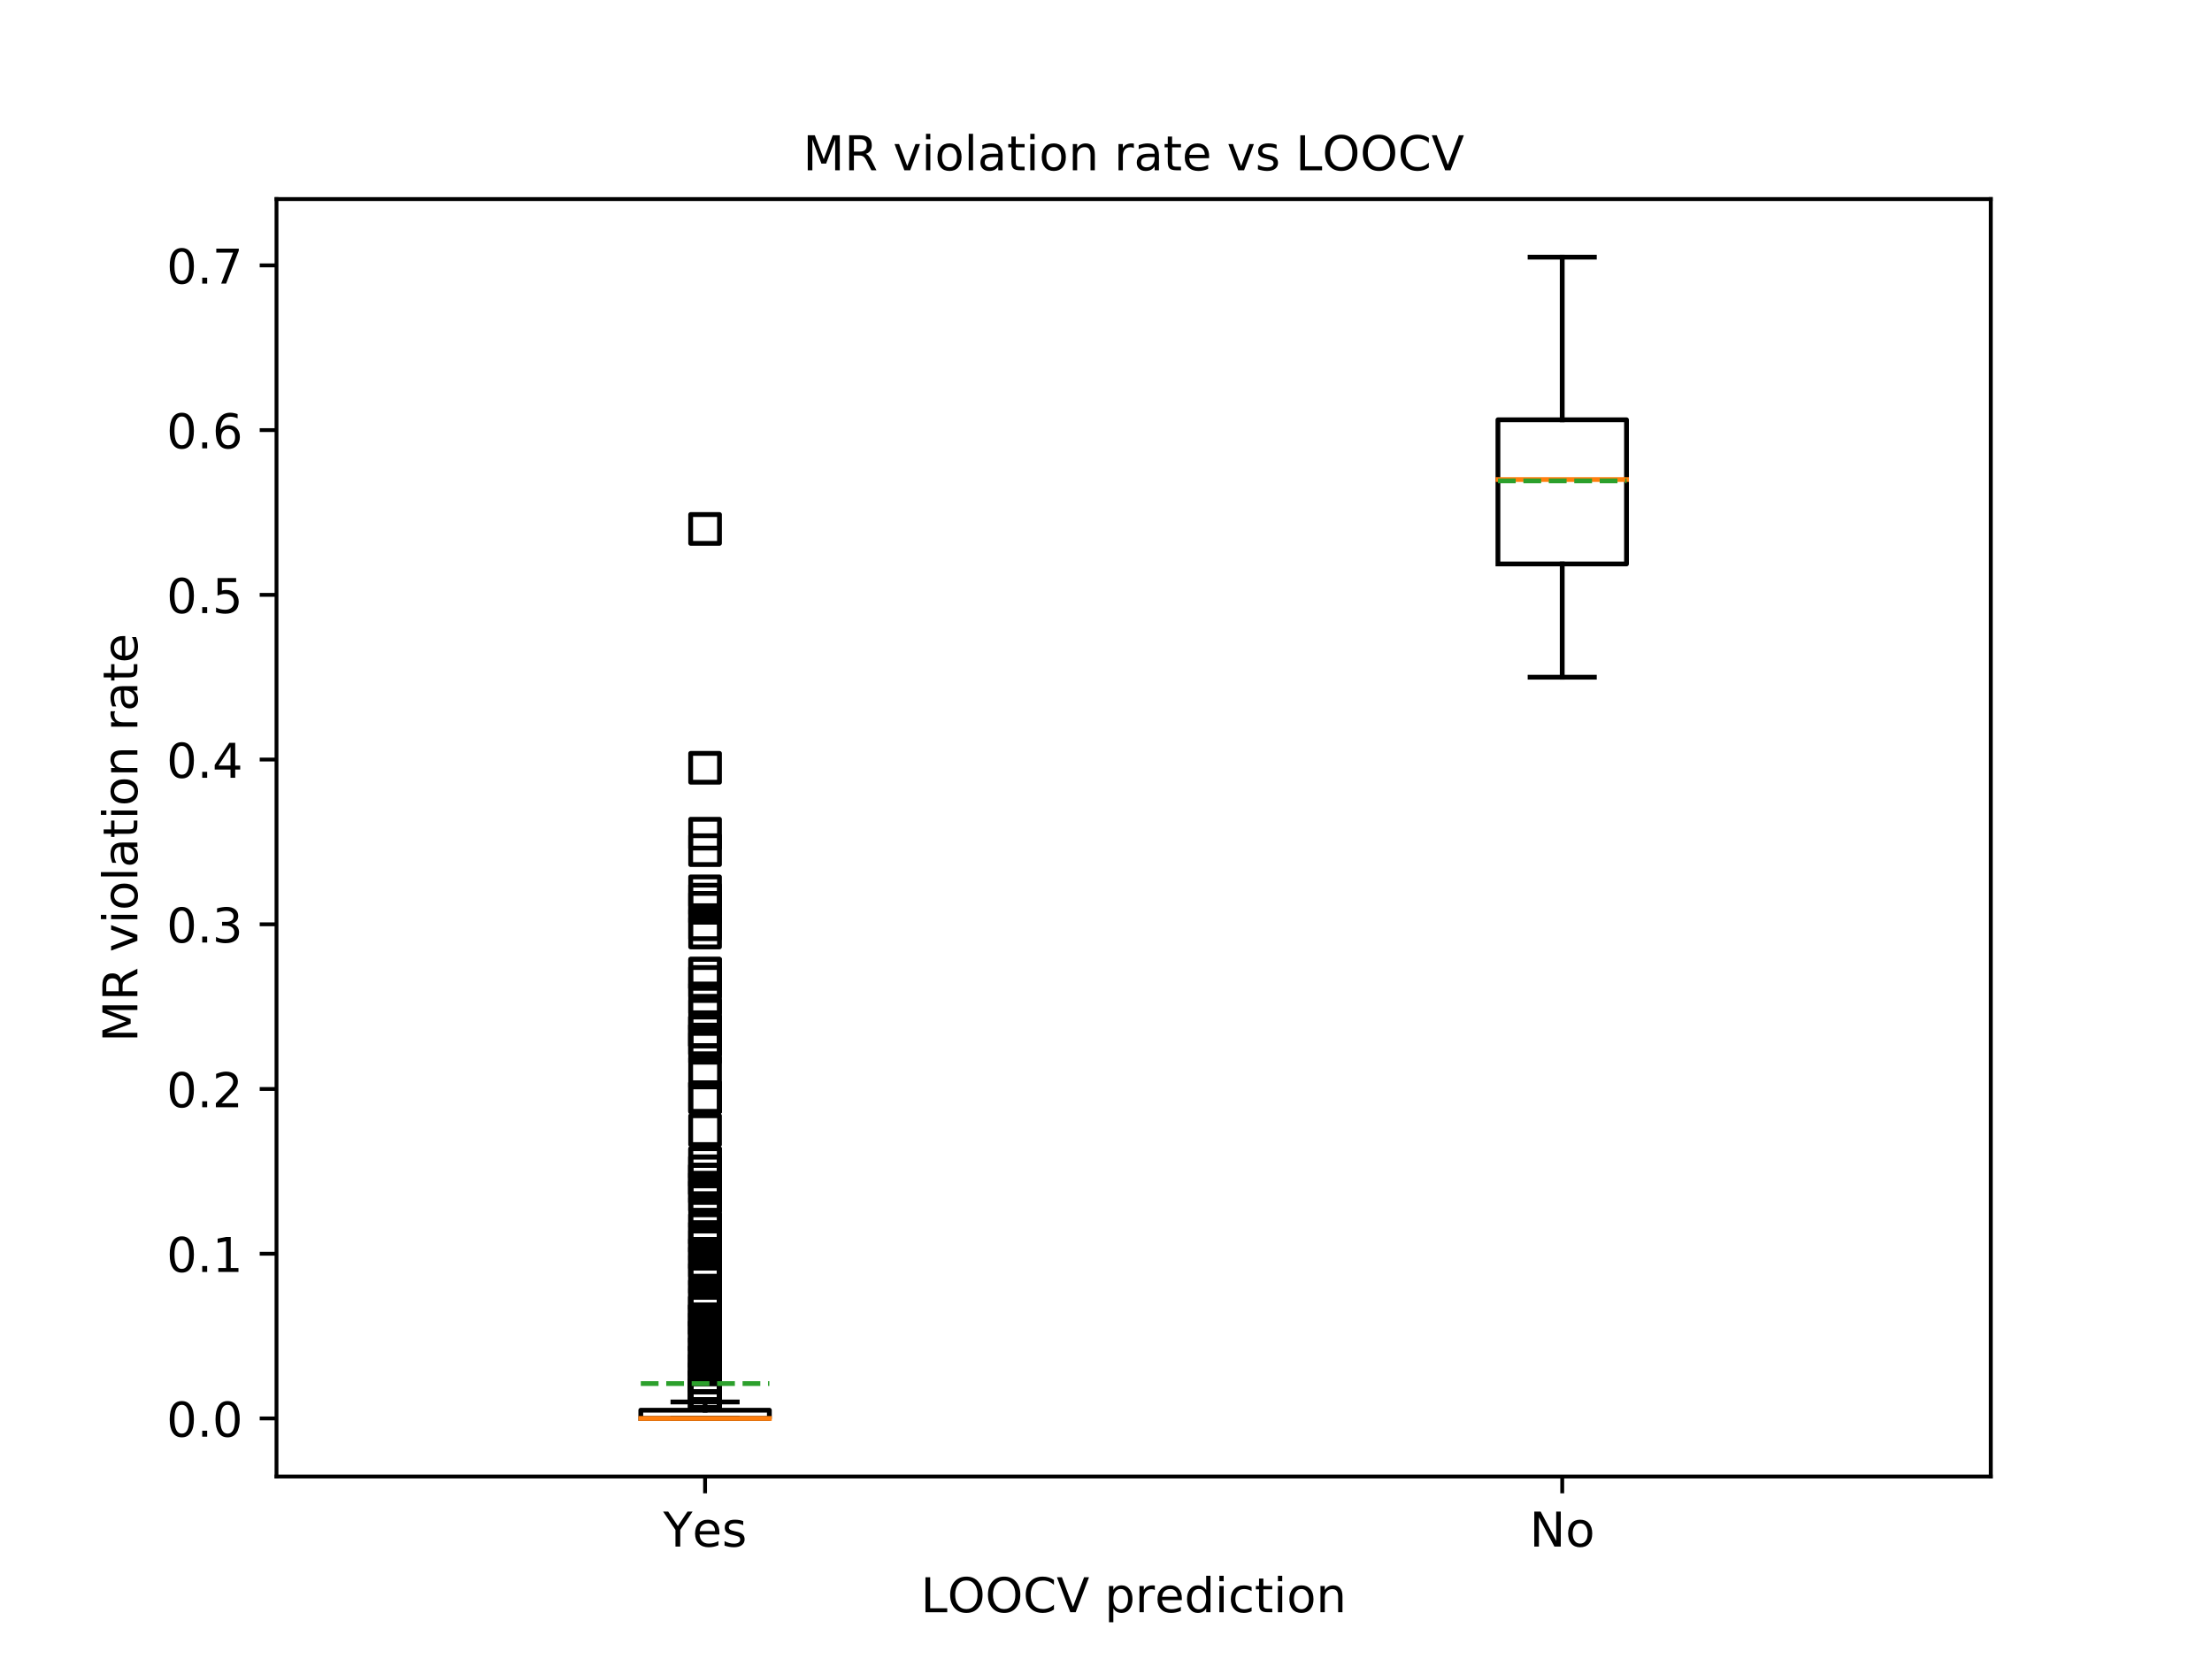<?xml version="1.0" encoding="utf-8" standalone="no"?>
<!DOCTYPE svg PUBLIC "-//W3C//DTD SVG 1.1//EN"
  "http://www.w3.org/Graphics/SVG/1.1/DTD/svg11.dtd">
<!-- Created with matplotlib (https://matplotlib.org/) -->
<svg height="345.6pt" version="1.1" viewBox="0 0 460.8 345.6" width="460.8pt" xmlns="http://www.w3.org/2000/svg" xmlns:xlink="http://www.w3.org/1999/xlink">
 <defs>
  <style type="text/css">
*{stroke-linecap:butt;stroke-linejoin:round;}
  </style>
 </defs>
 <g id="figure_1">
  <g id="patch_1">
   <path d="M 0 345.6 
L 460.8 345.6 
L 460.8 0 
L 0 0 
z
" style="fill:#ffffff;"/>
  </g>
  <g id="axes_1">
   <g id="patch_2">
    <path d="M 57.6 307.584 
L 414.72 307.584 
L 414.72 41.472 
L 57.6 41.472 
z
" style="fill:#ffffff;"/>
   </g>
   <g id="matplotlib.axis_1">
    <g id="xtick_1">
     <g id="line2d_1">
      <defs>
       <path d="M 0 0 
L 0 3.5 
" id="md21c8266ad" style="stroke:#000000;stroke-width:0.8;"/>
      </defs>
      <g>
       <use style="stroke:#000000;stroke-width:0.8;" x="146.88" xlink:href="#md21c8266ad" y="307.584"/>
      </g>
     </g>
     <g id="text_1">
      <!-- Yes -->
      <defs>
       <path d="M -0.203 72.906 
L 10.406 72.906 
L 30.609 42.922 
L 50.688 72.906 
L 61.281 72.906 
L 35.5 34.719 
L 35.5 0 
L 25.594 0 
L 25.594 34.719 
z
" id="DejaVuSans-89"/>
       <path d="M 56.203 29.594 
L 56.203 25.203 
L 14.891 25.203 
Q 15.484 15.922 20.484 11.062 
Q 25.484 6.203 34.422 6.203 
Q 39.594 6.203 44.453 7.469 
Q 49.312 8.734 54.109 11.281 
L 54.109 2.781 
Q 49.266 0.734 44.188 -0.344 
Q 39.109 -1.422 33.891 -1.422 
Q 20.797 -1.422 13.156 6.188 
Q 5.516 13.812 5.516 26.812 
Q 5.516 40.234 12.766 48.109 
Q 20.016 56 32.328 56 
Q 43.359 56 49.781 48.891 
Q 56.203 41.797 56.203 29.594 
z
M 47.219 32.234 
Q 47.125 39.594 43.094 43.984 
Q 39.062 48.391 32.422 48.391 
Q 24.906 48.391 20.391 44.141 
Q 15.875 39.891 15.188 32.172 
z
" id="DejaVuSans-101"/>
       <path d="M 44.281 53.078 
L 44.281 44.578 
Q 40.484 46.531 36.375 47.5 
Q 32.281 48.484 27.875 48.484 
Q 21.188 48.484 17.844 46.438 
Q 14.5 44.391 14.5 40.281 
Q 14.5 37.156 16.891 35.375 
Q 19.281 33.594 26.516 31.984 
L 29.594 31.297 
Q 39.156 29.25 43.188 25.516 
Q 47.219 21.781 47.219 15.094 
Q 47.219 7.469 41.188 3.016 
Q 35.156 -1.422 24.609 -1.422 
Q 20.219 -1.422 15.453 -0.562 
Q 10.688 0.297 5.422 2 
L 5.422 11.281 
Q 10.406 8.688 15.234 7.391 
Q 20.062 6.109 24.812 6.109 
Q 31.156 6.109 34.562 8.281 
Q 37.984 10.453 37.984 14.406 
Q 37.984 18.062 35.516 20.016 
Q 33.062 21.969 24.703 23.781 
L 21.578 24.516 
Q 13.234 26.266 9.516 29.906 
Q 5.812 33.547 5.812 39.891 
Q 5.812 47.609 11.281 51.797 
Q 16.75 56 26.812 56 
Q 31.781 56 36.172 55.266 
Q 40.578 54.547 44.281 53.078 
z
" id="DejaVuSans-115"/>
      </defs>
      <g transform="translate(138.155 322.182)scale(0.1 -0.1)">
       <use xlink:href="#DejaVuSans-89"/>
       <use x="60.881" xlink:href="#DejaVuSans-101"/>
       <use x="122.404" xlink:href="#DejaVuSans-115"/>
      </g>
     </g>
    </g>
    <g id="xtick_2">
     <g id="line2d_2">
      <g>
       <use style="stroke:#000000;stroke-width:0.8;" x="325.44" xlink:href="#md21c8266ad" y="307.584"/>
      </g>
     </g>
     <g id="text_2">
      <!-- No -->
      <defs>
       <path d="M 9.812 72.906 
L 23.094 72.906 
L 55.422 11.922 
L 55.422 72.906 
L 64.984 72.906 
L 64.984 0 
L 51.703 0 
L 19.391 60.984 
L 19.391 0 
L 9.812 0 
z
" id="DejaVuSans-78"/>
       <path d="M 30.609 48.391 
Q 23.391 48.391 19.188 42.75 
Q 14.984 37.109 14.984 27.297 
Q 14.984 17.484 19.156 11.844 
Q 23.344 6.203 30.609 6.203 
Q 37.797 6.203 41.984 11.859 
Q 46.188 17.531 46.188 27.297 
Q 46.188 37.016 41.984 42.703 
Q 37.797 48.391 30.609 48.391 
z
M 30.609 56 
Q 42.328 56 49.016 48.375 
Q 55.719 40.766 55.719 27.297 
Q 55.719 13.875 49.016 6.219 
Q 42.328 -1.422 30.609 -1.422 
Q 18.844 -1.422 12.172 6.219 
Q 5.516 13.875 5.516 27.297 
Q 5.516 40.766 12.172 48.375 
Q 18.844 56 30.609 56 
z
" id="DejaVuSans-111"/>
      </defs>
      <g transform="translate(318.64 322.182)scale(0.1 -0.1)">
       <use xlink:href="#DejaVuSans-78"/>
       <use x="74.805" xlink:href="#DejaVuSans-111"/>
      </g>
     </g>
    </g>
    <g id="text_3">
     <!-- LOOCV prediction -->
     <defs>
      <path d="M 9.812 72.906 
L 19.672 72.906 
L 19.672 8.297 
L 55.172 8.297 
L 55.172 0 
L 9.812 0 
z
" id="DejaVuSans-76"/>
      <path d="M 39.406 66.219 
Q 28.656 66.219 22.328 58.203 
Q 16.016 50.203 16.016 36.375 
Q 16.016 22.609 22.328 14.594 
Q 28.656 6.594 39.406 6.594 
Q 50.141 6.594 56.422 14.594 
Q 62.703 22.609 62.703 36.375 
Q 62.703 50.203 56.422 58.203 
Q 50.141 66.219 39.406 66.219 
z
M 39.406 74.219 
Q 54.734 74.219 63.906 63.938 
Q 73.094 53.656 73.094 36.375 
Q 73.094 19.141 63.906 8.859 
Q 54.734 -1.422 39.406 -1.422 
Q 24.031 -1.422 14.812 8.828 
Q 5.609 19.094 5.609 36.375 
Q 5.609 53.656 14.812 63.938 
Q 24.031 74.219 39.406 74.219 
z
" id="DejaVuSans-79"/>
      <path d="M 64.406 67.281 
L 64.406 56.891 
Q 59.422 61.531 53.781 63.812 
Q 48.141 66.109 41.797 66.109 
Q 29.297 66.109 22.656 58.469 
Q 16.016 50.828 16.016 36.375 
Q 16.016 21.969 22.656 14.328 
Q 29.297 6.688 41.797 6.688 
Q 48.141 6.688 53.781 8.984 
Q 59.422 11.281 64.406 15.922 
L 64.406 5.609 
Q 59.234 2.094 53.438 0.328 
Q 47.656 -1.422 41.219 -1.422 
Q 24.656 -1.422 15.125 8.703 
Q 5.609 18.844 5.609 36.375 
Q 5.609 53.953 15.125 64.078 
Q 24.656 74.219 41.219 74.219 
Q 47.75 74.219 53.531 72.484 
Q 59.328 70.75 64.406 67.281 
z
" id="DejaVuSans-67"/>
      <path d="M 28.609 0 
L 0.781 72.906 
L 11.078 72.906 
L 34.188 11.531 
L 57.328 72.906 
L 67.578 72.906 
L 39.797 0 
z
" id="DejaVuSans-86"/>
      <path id="DejaVuSans-32"/>
      <path d="M 18.109 8.203 
L 18.109 -20.797 
L 9.078 -20.797 
L 9.078 54.688 
L 18.109 54.688 
L 18.109 46.391 
Q 20.953 51.266 25.266 53.625 
Q 29.594 56 35.594 56 
Q 45.562 56 51.781 48.094 
Q 58.016 40.188 58.016 27.297 
Q 58.016 14.406 51.781 6.484 
Q 45.562 -1.422 35.594 -1.422 
Q 29.594 -1.422 25.266 0.953 
Q 20.953 3.328 18.109 8.203 
z
M 48.688 27.297 
Q 48.688 37.203 44.609 42.844 
Q 40.531 48.484 33.406 48.484 
Q 26.266 48.484 22.188 42.844 
Q 18.109 37.203 18.109 27.297 
Q 18.109 17.391 22.188 11.75 
Q 26.266 6.109 33.406 6.109 
Q 40.531 6.109 44.609 11.75 
Q 48.688 17.391 48.688 27.297 
z
" id="DejaVuSans-112"/>
      <path d="M 41.109 46.297 
Q 39.594 47.172 37.812 47.578 
Q 36.031 48 33.891 48 
Q 26.266 48 22.188 43.047 
Q 18.109 38.094 18.109 28.812 
L 18.109 0 
L 9.078 0 
L 9.078 54.688 
L 18.109 54.688 
L 18.109 46.188 
Q 20.953 51.172 25.484 53.578 
Q 30.031 56 36.531 56 
Q 37.453 56 38.578 55.875 
Q 39.703 55.766 41.062 55.516 
z
" id="DejaVuSans-114"/>
      <path d="M 45.406 46.391 
L 45.406 75.984 
L 54.391 75.984 
L 54.391 0 
L 45.406 0 
L 45.406 8.203 
Q 42.578 3.328 38.25 0.953 
Q 33.938 -1.422 27.875 -1.422 
Q 17.969 -1.422 11.734 6.484 
Q 5.516 14.406 5.516 27.297 
Q 5.516 40.188 11.734 48.094 
Q 17.969 56 27.875 56 
Q 33.938 56 38.25 53.625 
Q 42.578 51.266 45.406 46.391 
z
M 14.797 27.297 
Q 14.797 17.391 18.875 11.75 
Q 22.953 6.109 30.078 6.109 
Q 37.203 6.109 41.297 11.75 
Q 45.406 17.391 45.406 27.297 
Q 45.406 37.203 41.297 42.844 
Q 37.203 48.484 30.078 48.484 
Q 22.953 48.484 18.875 42.844 
Q 14.797 37.203 14.797 27.297 
z
" id="DejaVuSans-100"/>
      <path d="M 9.422 54.688 
L 18.406 54.688 
L 18.406 0 
L 9.422 0 
z
M 9.422 75.984 
L 18.406 75.984 
L 18.406 64.594 
L 9.422 64.594 
z
" id="DejaVuSans-105"/>
      <path d="M 48.781 52.594 
L 48.781 44.188 
Q 44.969 46.297 41.141 47.344 
Q 37.312 48.391 33.406 48.391 
Q 24.656 48.391 19.812 42.844 
Q 14.984 37.312 14.984 27.297 
Q 14.984 17.281 19.812 11.734 
Q 24.656 6.203 33.406 6.203 
Q 37.312 6.203 41.141 7.25 
Q 44.969 8.297 48.781 10.406 
L 48.781 2.094 
Q 45.016 0.344 40.984 -0.531 
Q 36.969 -1.422 32.422 -1.422 
Q 20.062 -1.422 12.781 6.344 
Q 5.516 14.109 5.516 27.297 
Q 5.516 40.672 12.859 48.328 
Q 20.219 56 33.016 56 
Q 37.156 56 41.109 55.141 
Q 45.062 54.297 48.781 52.594 
z
" id="DejaVuSans-99"/>
      <path d="M 18.312 70.219 
L 18.312 54.688 
L 36.812 54.688 
L 36.812 47.703 
L 18.312 47.703 
L 18.312 18.016 
Q 18.312 11.328 20.141 9.422 
Q 21.969 7.516 27.594 7.516 
L 36.812 7.516 
L 36.812 0 
L 27.594 0 
Q 17.188 0 13.234 3.875 
Q 9.281 7.766 9.281 18.016 
L 9.281 47.703 
L 2.688 47.703 
L 2.688 54.688 
L 9.281 54.688 
L 9.281 70.219 
z
" id="DejaVuSans-116"/>
      <path d="M 54.891 33.016 
L 54.891 0 
L 45.906 0 
L 45.906 32.719 
Q 45.906 40.484 42.875 44.328 
Q 39.844 48.188 33.797 48.188 
Q 26.516 48.188 22.312 43.547 
Q 18.109 38.922 18.109 30.906 
L 18.109 0 
L 9.078 0 
L 9.078 54.688 
L 18.109 54.688 
L 18.109 46.188 
Q 21.344 51.125 25.703 53.562 
Q 30.078 56 35.797 56 
Q 45.219 56 50.047 50.172 
Q 54.891 44.344 54.891 33.016 
z
" id="DejaVuSans-110"/>
     </defs>
     <g transform="translate(191.809 335.861)scale(0.1 -0.1)">
      <use xlink:href="#DejaVuSans-76"/>
      <use x="55.666" xlink:href="#DejaVuSans-79"/>
      <use x="134.377" xlink:href="#DejaVuSans-79"/>
      <use x="213.088" xlink:href="#DejaVuSans-67"/>
      <use x="282.912" xlink:href="#DejaVuSans-86"/>
      <use x="351.32" xlink:href="#DejaVuSans-32"/>
      <use x="383.107" xlink:href="#DejaVuSans-112"/>
      <use x="446.584" xlink:href="#DejaVuSans-114"/>
      <use x="487.666" xlink:href="#DejaVuSans-101"/>
      <use x="549.189" xlink:href="#DejaVuSans-100"/>
      <use x="612.666" xlink:href="#DejaVuSans-105"/>
      <use x="640.449" xlink:href="#DejaVuSans-99"/>
      <use x="695.43" xlink:href="#DejaVuSans-116"/>
      <use x="734.639" xlink:href="#DejaVuSans-105"/>
      <use x="762.422" xlink:href="#DejaVuSans-111"/>
      <use x="823.604" xlink:href="#DejaVuSans-110"/>
     </g>
    </g>
   </g>
   <g id="matplotlib.axis_2">
    <g id="ytick_1">
     <g id="line2d_3">
      <defs>
       <path d="M 0 0 
L -3.5 0 
" id="mb8e3f75eff" style="stroke:#000000;stroke-width:0.8;"/>
      </defs>
      <g>
       <use style="stroke:#000000;stroke-width:0.8;" x="57.6" xlink:href="#mb8e3f75eff" y="295.488"/>
      </g>
     </g>
     <g id="text_4">
      <!-- 0.0 -->
      <defs>
       <path d="M 31.781 66.406 
Q 24.172 66.406 20.328 58.906 
Q 16.5 51.422 16.5 36.375 
Q 16.5 21.391 20.328 13.891 
Q 24.172 6.391 31.781 6.391 
Q 39.453 6.391 43.281 13.891 
Q 47.125 21.391 47.125 36.375 
Q 47.125 51.422 43.281 58.906 
Q 39.453 66.406 31.781 66.406 
z
M 31.781 74.219 
Q 44.047 74.219 50.516 64.516 
Q 56.984 54.828 56.984 36.375 
Q 56.984 17.969 50.516 8.266 
Q 44.047 -1.422 31.781 -1.422 
Q 19.531 -1.422 13.062 8.266 
Q 6.594 17.969 6.594 36.375 
Q 6.594 54.828 13.062 64.516 
Q 19.531 74.219 31.781 74.219 
z
" id="DejaVuSans-48"/>
       <path d="M 10.688 12.406 
L 21 12.406 
L 21 0 
L 10.688 0 
z
" id="DejaVuSans-46"/>
      </defs>
      <g transform="translate(34.697 299.287)scale(0.1 -0.1)">
       <use xlink:href="#DejaVuSans-48"/>
       <use x="63.623" xlink:href="#DejaVuSans-46"/>
       <use x="95.41" xlink:href="#DejaVuSans-48"/>
      </g>
     </g>
    </g>
    <g id="ytick_2">
     <g id="line2d_4">
      <g>
       <use style="stroke:#000000;stroke-width:0.8;" x="57.6" xlink:href="#mb8e3f75eff" y="261.173"/>
      </g>
     </g>
     <g id="text_5">
      <!-- 0.1 -->
      <defs>
       <path d="M 12.406 8.297 
L 28.516 8.297 
L 28.516 63.922 
L 10.984 60.406 
L 10.984 69.391 
L 28.422 72.906 
L 38.281 72.906 
L 38.281 8.297 
L 54.391 8.297 
L 54.391 0 
L 12.406 0 
z
" id="DejaVuSans-49"/>
      </defs>
      <g transform="translate(34.697 264.972)scale(0.1 -0.1)">
       <use xlink:href="#DejaVuSans-48"/>
       <use x="63.623" xlink:href="#DejaVuSans-46"/>
       <use x="95.41" xlink:href="#DejaVuSans-49"/>
      </g>
     </g>
    </g>
    <g id="ytick_3">
     <g id="line2d_5">
      <g>
       <use style="stroke:#000000;stroke-width:0.8;" x="57.6" xlink:href="#mb8e3f75eff" y="226.858"/>
      </g>
     </g>
     <g id="text_6">
      <!-- 0.2 -->
      <defs>
       <path d="M 19.188 8.297 
L 53.609 8.297 
L 53.609 0 
L 7.328 0 
L 7.328 8.297 
Q 12.938 14.109 22.625 23.891 
Q 32.328 33.688 34.812 36.531 
Q 39.547 41.844 41.422 45.531 
Q 43.312 49.219 43.312 52.781 
Q 43.312 58.594 39.234 62.25 
Q 35.156 65.922 28.609 65.922 
Q 23.969 65.922 18.812 64.312 
Q 13.672 62.703 7.812 59.422 
L 7.812 69.391 
Q 13.766 71.781 18.938 73 
Q 24.125 74.219 28.422 74.219 
Q 39.75 74.219 46.484 68.547 
Q 53.219 62.891 53.219 53.422 
Q 53.219 48.922 51.531 44.891 
Q 49.859 40.875 45.406 35.406 
Q 44.188 33.984 37.641 27.219 
Q 31.109 20.453 19.188 8.297 
z
" id="DejaVuSans-50"/>
      </defs>
      <g transform="translate(34.697 230.657)scale(0.1 -0.1)">
       <use xlink:href="#DejaVuSans-48"/>
       <use x="63.623" xlink:href="#DejaVuSans-46"/>
       <use x="95.41" xlink:href="#DejaVuSans-50"/>
      </g>
     </g>
    </g>
    <g id="ytick_4">
     <g id="line2d_6">
      <g>
       <use style="stroke:#000000;stroke-width:0.8;" x="57.6" xlink:href="#mb8e3f75eff" y="192.543"/>
      </g>
     </g>
     <g id="text_7">
      <!-- 0.3 -->
      <defs>
       <path d="M 40.578 39.312 
Q 47.656 37.797 51.625 33 
Q 55.609 28.219 55.609 21.188 
Q 55.609 10.406 48.188 4.484 
Q 40.766 -1.422 27.094 -1.422 
Q 22.516 -1.422 17.656 -0.516 
Q 12.797 0.391 7.625 2.203 
L 7.625 11.719 
Q 11.719 9.328 16.594 8.109 
Q 21.484 6.891 26.812 6.891 
Q 36.078 6.891 40.938 10.547 
Q 45.797 14.203 45.797 21.188 
Q 45.797 27.641 41.281 31.266 
Q 36.766 34.906 28.719 34.906 
L 20.219 34.906 
L 20.219 43.016 
L 29.109 43.016 
Q 36.375 43.016 40.234 45.922 
Q 44.094 48.828 44.094 54.297 
Q 44.094 59.906 40.109 62.906 
Q 36.141 65.922 28.719 65.922 
Q 24.656 65.922 20.016 65.031 
Q 15.375 64.156 9.812 62.312 
L 9.812 71.094 
Q 15.438 72.656 20.344 73.438 
Q 25.25 74.219 29.594 74.219 
Q 40.828 74.219 47.359 69.109 
Q 53.906 64.016 53.906 55.328 
Q 53.906 49.266 50.438 45.094 
Q 46.969 40.922 40.578 39.312 
z
" id="DejaVuSans-51"/>
      </defs>
      <g transform="translate(34.697 196.343)scale(0.1 -0.1)">
       <use xlink:href="#DejaVuSans-48"/>
       <use x="63.623" xlink:href="#DejaVuSans-46"/>
       <use x="95.41" xlink:href="#DejaVuSans-51"/>
      </g>
     </g>
    </g>
    <g id="ytick_5">
     <g id="line2d_7">
      <g>
       <use style="stroke:#000000;stroke-width:0.8;" x="57.6" xlink:href="#mb8e3f75eff" y="158.228"/>
      </g>
     </g>
     <g id="text_8">
      <!-- 0.4 -->
      <defs>
       <path d="M 37.797 64.312 
L 12.891 25.391 
L 37.797 25.391 
z
M 35.203 72.906 
L 47.609 72.906 
L 47.609 25.391 
L 58.016 25.391 
L 58.016 17.188 
L 47.609 17.188 
L 47.609 0 
L 37.797 0 
L 37.797 17.188 
L 4.891 17.188 
L 4.891 26.703 
z
" id="DejaVuSans-52"/>
      </defs>
      <g transform="translate(34.697 162.028)scale(0.1 -0.1)">
       <use xlink:href="#DejaVuSans-48"/>
       <use x="63.623" xlink:href="#DejaVuSans-46"/>
       <use x="95.41" xlink:href="#DejaVuSans-52"/>
      </g>
     </g>
    </g>
    <g id="ytick_6">
     <g id="line2d_8">
      <g>
       <use style="stroke:#000000;stroke-width:0.8;" x="57.6" xlink:href="#mb8e3f75eff" y="123.914"/>
      </g>
     </g>
     <g id="text_9">
      <!-- 0.5 -->
      <defs>
       <path d="M 10.797 72.906 
L 49.516 72.906 
L 49.516 64.594 
L 19.828 64.594 
L 19.828 46.734 
Q 21.969 47.469 24.109 47.828 
Q 26.266 48.188 28.422 48.188 
Q 40.625 48.188 47.75 41.5 
Q 54.891 34.812 54.891 23.391 
Q 54.891 11.625 47.562 5.094 
Q 40.234 -1.422 26.906 -1.422 
Q 22.312 -1.422 17.547 -0.641 
Q 12.797 0.141 7.719 1.703 
L 7.719 11.625 
Q 12.109 9.234 16.797 8.062 
Q 21.484 6.891 26.703 6.891 
Q 35.156 6.891 40.078 11.328 
Q 45.016 15.766 45.016 23.391 
Q 45.016 31 40.078 35.438 
Q 35.156 39.891 26.703 39.891 
Q 22.75 39.891 18.812 39.016 
Q 14.891 38.141 10.797 36.281 
z
" id="DejaVuSans-53"/>
      </defs>
      <g transform="translate(34.697 127.713)scale(0.1 -0.1)">
       <use xlink:href="#DejaVuSans-48"/>
       <use x="63.623" xlink:href="#DejaVuSans-46"/>
       <use x="95.41" xlink:href="#DejaVuSans-53"/>
      </g>
     </g>
    </g>
    <g id="ytick_7">
     <g id="line2d_9">
      <g>
       <use style="stroke:#000000;stroke-width:0.8;" x="57.6" xlink:href="#mb8e3f75eff" y="89.599"/>
      </g>
     </g>
     <g id="text_10">
      <!-- 0.6 -->
      <defs>
       <path d="M 33.016 40.375 
Q 26.375 40.375 22.484 35.828 
Q 18.609 31.297 18.609 23.391 
Q 18.609 15.531 22.484 10.953 
Q 26.375 6.391 33.016 6.391 
Q 39.656 6.391 43.531 10.953 
Q 47.406 15.531 47.406 23.391 
Q 47.406 31.297 43.531 35.828 
Q 39.656 40.375 33.016 40.375 
z
M 52.594 71.297 
L 52.594 62.312 
Q 48.875 64.062 45.094 64.984 
Q 41.312 65.922 37.594 65.922 
Q 27.828 65.922 22.672 59.328 
Q 17.531 52.734 16.797 39.406 
Q 19.672 43.656 24.016 45.922 
Q 28.375 48.188 33.594 48.188 
Q 44.578 48.188 50.953 41.516 
Q 57.328 34.859 57.328 23.391 
Q 57.328 12.156 50.688 5.359 
Q 44.047 -1.422 33.016 -1.422 
Q 20.359 -1.422 13.672 8.266 
Q 6.984 17.969 6.984 36.375 
Q 6.984 53.656 15.188 63.938 
Q 23.391 74.219 37.203 74.219 
Q 40.922 74.219 44.703 73.484 
Q 48.484 72.75 52.594 71.297 
z
" id="DejaVuSans-54"/>
      </defs>
      <g transform="translate(34.697 93.398)scale(0.1 -0.1)">
       <use xlink:href="#DejaVuSans-48"/>
       <use x="63.623" xlink:href="#DejaVuSans-46"/>
       <use x="95.41" xlink:href="#DejaVuSans-54"/>
      </g>
     </g>
    </g>
    <g id="ytick_8">
     <g id="line2d_10">
      <g>
       <use style="stroke:#000000;stroke-width:0.8;" x="57.6" xlink:href="#mb8e3f75eff" y="55.284"/>
      </g>
     </g>
     <g id="text_11">
      <!-- 0.7 -->
      <defs>
       <path d="M 8.203 72.906 
L 55.078 72.906 
L 55.078 68.703 
L 28.609 0 
L 18.312 0 
L 43.219 64.594 
L 8.203 64.594 
z
" id="DejaVuSans-55"/>
      </defs>
      <g transform="translate(34.697 59.083)scale(0.1 -0.1)">
       <use xlink:href="#DejaVuSans-48"/>
       <use x="63.623" xlink:href="#DejaVuSans-46"/>
       <use x="95.41" xlink:href="#DejaVuSans-55"/>
      </g>
     </g>
    </g>
    <g id="text_12">
     <!-- MR violation rate -->
     <defs>
      <path d="M 9.812 72.906 
L 24.516 72.906 
L 43.109 23.297 
L 61.812 72.906 
L 76.516 72.906 
L 76.516 0 
L 66.891 0 
L 66.891 64.016 
L 48.094 14.016 
L 38.188 14.016 
L 19.391 64.016 
L 19.391 0 
L 9.812 0 
z
" id="DejaVuSans-77"/>
      <path d="M 44.391 34.188 
Q 47.562 33.109 50.562 29.594 
Q 53.562 26.078 56.594 19.922 
L 66.609 0 
L 56 0 
L 46.688 18.703 
Q 43.062 26.031 39.672 28.422 
Q 36.281 30.812 30.422 30.812 
L 19.672 30.812 
L 19.672 0 
L 9.812 0 
L 9.812 72.906 
L 32.078 72.906 
Q 44.578 72.906 50.734 67.672 
Q 56.891 62.453 56.891 51.906 
Q 56.891 45.016 53.688 40.469 
Q 50.484 35.938 44.391 34.188 
z
M 19.672 64.797 
L 19.672 38.922 
L 32.078 38.922 
Q 39.203 38.922 42.844 42.219 
Q 46.484 45.516 46.484 51.906 
Q 46.484 58.297 42.844 61.547 
Q 39.203 64.797 32.078 64.797 
z
" id="DejaVuSans-82"/>
      <path d="M 2.984 54.688 
L 12.5 54.688 
L 29.594 8.797 
L 46.688 54.688 
L 56.203 54.688 
L 35.688 0 
L 23.484 0 
z
" id="DejaVuSans-118"/>
      <path d="M 9.422 75.984 
L 18.406 75.984 
L 18.406 0 
L 9.422 0 
z
" id="DejaVuSans-108"/>
      <path d="M 34.281 27.484 
Q 23.391 27.484 19.188 25 
Q 14.984 22.516 14.984 16.5 
Q 14.984 11.719 18.141 8.906 
Q 21.297 6.109 26.703 6.109 
Q 34.188 6.109 38.703 11.406 
Q 43.219 16.703 43.219 25.484 
L 43.219 27.484 
z
M 52.203 31.203 
L 52.203 0 
L 43.219 0 
L 43.219 8.297 
Q 40.141 3.328 35.547 0.953 
Q 30.953 -1.422 24.312 -1.422 
Q 15.922 -1.422 10.953 3.297 
Q 6 8.016 6 15.922 
Q 6 25.141 12.172 29.828 
Q 18.359 34.516 30.609 34.516 
L 43.219 34.516 
L 43.219 35.406 
Q 43.219 41.609 39.141 45 
Q 35.062 48.391 27.688 48.391 
Q 23 48.391 18.547 47.266 
Q 14.109 46.141 10.016 43.891 
L 10.016 52.203 
Q 14.938 54.109 19.578 55.047 
Q 24.219 56 28.609 56 
Q 40.484 56 46.344 49.844 
Q 52.203 43.703 52.203 31.203 
z
" id="DejaVuSans-97"/>
     </defs>
     <g transform="translate(28.617 217.089)rotate(-90)scale(0.1 -0.1)">
      <use xlink:href="#DejaVuSans-77"/>
      <use x="86.279" xlink:href="#DejaVuSans-82"/>
      <use x="155.762" xlink:href="#DejaVuSans-32"/>
      <use x="187.549" xlink:href="#DejaVuSans-118"/>
      <use x="246.729" xlink:href="#DejaVuSans-105"/>
      <use x="274.512" xlink:href="#DejaVuSans-111"/>
      <use x="335.693" xlink:href="#DejaVuSans-108"/>
      <use x="363.477" xlink:href="#DejaVuSans-97"/>
      <use x="424.756" xlink:href="#DejaVuSans-116"/>
      <use x="463.965" xlink:href="#DejaVuSans-105"/>
      <use x="491.748" xlink:href="#DejaVuSans-111"/>
      <use x="552.93" xlink:href="#DejaVuSans-110"/>
      <use x="616.309" xlink:href="#DejaVuSans-32"/>
      <use x="648.096" xlink:href="#DejaVuSans-114"/>
      <use x="689.209" xlink:href="#DejaVuSans-97"/>
      <use x="750.488" xlink:href="#DejaVuSans-116"/>
      <use x="789.697" xlink:href="#DejaVuSans-101"/>
     </g>
    </g>
   </g>
   <g id="line2d_11">
    <path clip-path="url(#pe703dcd5bc)" d="M 133.488 295.488 
L 160.272 295.488 
L 160.272 293.772 
L 133.488 293.772 
L 133.488 295.488 
" style="fill:none;stroke:#000000;stroke-linecap:square;"/>
   </g>
   <g id="line2d_12">
    <path clip-path="url(#pe703dcd5bc)" d="M 146.88 295.488 
L 146.88 295.488 
" style="fill:none;stroke:#000000;stroke-linecap:square;"/>
   </g>
   <g id="line2d_13">
    <path clip-path="url(#pe703dcd5bc)" d="M 146.88 293.772 
L 146.88 292.057 
" style="fill:none;stroke:#000000;stroke-linecap:square;"/>
   </g>
   <g id="line2d_14">
    <path clip-path="url(#pe703dcd5bc)" d="M 140.184 295.488 
L 153.576 295.488 
" style="fill:none;stroke:#000000;stroke-linecap:square;"/>
   </g>
   <g id="line2d_15">
    <path clip-path="url(#pe703dcd5bc)" d="M 140.184 292.057 
L 153.576 292.057 
" style="fill:none;stroke:#000000;stroke-linecap:square;"/>
   </g>
   <g id="line2d_16">
    <defs>
     <path d="M -3 3 
L 3 3 
L 3 -3 
L -3 -3 
z
" id="m95df24ec0b" style="stroke:#000000;stroke-linejoin:miter;"/>
    </defs>
    <g clip-path="url(#pe703dcd5bc)">
     <use style="fill-opacity:0;stroke:#000000;stroke-linejoin:miter;" x="146.88" xlink:href="#m95df24ec0b" y="261.173"/>
     <use style="fill-opacity:0;stroke:#000000;stroke-linejoin:miter;" x="146.88" xlink:href="#m95df24ec0b" y="288.625"/>
     <use style="fill-opacity:0;stroke:#000000;stroke-linejoin:miter;" x="146.88" xlink:href="#m95df24ec0b" y="266.32"/>
     <use style="fill-opacity:0;stroke:#000000;stroke-linejoin:miter;" x="146.88" xlink:href="#m95df24ec0b" y="281.762"/>
     <use style="fill-opacity:0;stroke:#000000;stroke-linejoin:miter;" x="146.88" xlink:href="#m95df24ec0b" y="285.194"/>
     <use style="fill-opacity:0;stroke:#000000;stroke-linejoin:miter;" x="146.88" xlink:href="#m95df24ec0b" y="242.3"/>
     <use style="fill-opacity:0;stroke:#000000;stroke-linejoin:miter;" x="146.88" xlink:href="#m95df24ec0b" y="286.909"/>
     <use style="fill-opacity:0;stroke:#000000;stroke-linejoin:miter;" x="146.88" xlink:href="#m95df24ec0b" y="281.762"/>
     <use style="fill-opacity:0;stroke:#000000;stroke-linejoin:miter;" x="146.88" xlink:href="#m95df24ec0b" y="257.742"/>
     <use style="fill-opacity:0;stroke:#000000;stroke-linejoin:miter;" x="146.88" xlink:href="#m95df24ec0b" y="273.183"/>
     <use style="fill-opacity:0;stroke:#000000;stroke-linejoin:miter;" x="146.88" xlink:href="#m95df24ec0b" y="269.752"/>
     <use style="fill-opacity:0;stroke:#000000;stroke-linejoin:miter;" x="146.88" xlink:href="#m95df24ec0b" y="281.762"/>
     <use style="fill-opacity:0;stroke:#000000;stroke-linejoin:miter;" x="146.88" xlink:href="#m95df24ec0b" y="288.625"/>
     <use style="fill-opacity:0;stroke:#000000;stroke-linejoin:miter;" x="146.88" xlink:href="#m95df24ec0b" y="273.183"/>
     <use style="fill-opacity:0;stroke:#000000;stroke-linejoin:miter;" x="146.88" xlink:href="#m95df24ec0b" y="290.341"/>
     <use style="fill-opacity:0;stroke:#000000;stroke-linejoin:miter;" x="146.88" xlink:href="#m95df24ec0b" y="288.625"/>
     <use style="fill-opacity:0;stroke:#000000;stroke-linejoin:miter;" x="146.88" xlink:href="#m95df24ec0b" y="290.341"/>
     <use style="fill-opacity:0;stroke:#000000;stroke-linejoin:miter;" x="146.88" xlink:href="#m95df24ec0b" y="286.909"/>
     <use style="fill-opacity:0;stroke:#000000;stroke-linejoin:miter;" x="146.88" xlink:href="#m95df24ec0b" y="223.427"/>
     <use style="fill-opacity:0;stroke:#000000;stroke-linejoin:miter;" x="146.88" xlink:href="#m95df24ec0b" y="285.194"/>
     <use style="fill-opacity:0;stroke:#000000;stroke-linejoin:miter;" x="146.88" xlink:href="#m95df24ec0b" y="281.762"/>
     <use style="fill-opacity:0;stroke:#000000;stroke-linejoin:miter;" x="146.88" xlink:href="#m95df24ec0b" y="288.625"/>
     <use style="fill-opacity:0;stroke:#000000;stroke-linejoin:miter;" x="146.88" xlink:href="#m95df24ec0b" y="290.341"/>
     <use style="fill-opacity:0;stroke:#000000;stroke-linejoin:miter;" x="146.88" xlink:href="#m95df24ec0b" y="235.437"/>
     <use style="fill-opacity:0;stroke:#000000;stroke-linejoin:miter;" x="146.88" xlink:href="#m95df24ec0b" y="288.625"/>
     <use style="fill-opacity:0;stroke:#000000;stroke-linejoin:miter;" x="146.88" xlink:href="#m95df24ec0b" y="285.194"/>
     <use style="fill-opacity:0;stroke:#000000;stroke-linejoin:miter;" x="146.88" xlink:href="#m95df24ec0b" y="245.731"/>
     <use style="fill-opacity:0;stroke:#000000;stroke-linejoin:miter;" x="146.88" xlink:href="#m95df24ec0b" y="273.183"/>
     <use style="fill-opacity:0;stroke:#000000;stroke-linejoin:miter;" x="146.88" xlink:href="#m95df24ec0b" y="281.762"/>
     <use style="fill-opacity:0;stroke:#000000;stroke-linejoin:miter;" x="146.88" xlink:href="#m95df24ec0b" y="274.899"/>
     <use style="fill-opacity:0;stroke:#000000;stroke-linejoin:miter;" x="146.88" xlink:href="#m95df24ec0b" y="159.944"/>
     <use style="fill-opacity:0;stroke:#000000;stroke-linejoin:miter;" x="146.88" xlink:href="#m95df24ec0b" y="187.396"/>
     <use style="fill-opacity:0;stroke:#000000;stroke-linejoin:miter;" x="146.88" xlink:href="#m95df24ec0b" y="110.188"/>
     <use style="fill-opacity:0;stroke:#000000;stroke-linejoin:miter;" x="146.88" xlink:href="#m95df24ec0b" y="288.625"/>
     <use style="fill-opacity:0;stroke:#000000;stroke-linejoin:miter;" x="146.88" xlink:href="#m95df24ec0b" y="202.838"/>
     <use style="fill-opacity:0;stroke:#000000;stroke-linejoin:miter;" x="146.88" xlink:href="#m95df24ec0b" y="173.67"/>
     <use style="fill-opacity:0;stroke:#000000;stroke-linejoin:miter;" x="146.88" xlink:href="#m95df24ec0b" y="276.615"/>
     <use style="fill-opacity:0;stroke:#000000;stroke-linejoin:miter;" x="146.88" xlink:href="#m95df24ec0b" y="269.752"/>
     <use style="fill-opacity:0;stroke:#000000;stroke-linejoin:miter;" x="146.88" xlink:href="#m95df24ec0b" y="202.838"/>
     <use style="fill-opacity:0;stroke:#000000;stroke-linejoin:miter;" x="146.88" xlink:href="#m95df24ec0b" y="216.564"/>
     <use style="fill-opacity:0;stroke:#000000;stroke-linejoin:miter;" x="146.88" xlink:href="#m95df24ec0b" y="278.331"/>
     <use style="fill-opacity:0;stroke:#000000;stroke-linejoin:miter;" x="146.88" xlink:href="#m95df24ec0b" y="278.331"/>
     <use style="fill-opacity:0;stroke:#000000;stroke-linejoin:miter;" x="146.88" xlink:href="#m95df24ec0b" y="283.478"/>
     <use style="fill-opacity:0;stroke:#000000;stroke-linejoin:miter;" x="146.88" xlink:href="#m95df24ec0b" y="290.341"/>
     <use style="fill-opacity:0;stroke:#000000;stroke-linejoin:miter;" x="146.88" xlink:href="#m95df24ec0b" y="242.3"/>
     <use style="fill-opacity:0;stroke:#000000;stroke-linejoin:miter;" x="146.88" xlink:href="#m95df24ec0b" y="283.478"/>
     <use style="fill-opacity:0;stroke:#000000;stroke-linejoin:miter;" x="146.88" xlink:href="#m95df24ec0b" y="177.102"/>
     <use style="fill-opacity:0;stroke:#000000;stroke-linejoin:miter;" x="146.88" xlink:href="#m95df24ec0b" y="290.341"/>
     <use style="fill-opacity:0;stroke:#000000;stroke-linejoin:miter;" x="146.88" xlink:href="#m95df24ec0b" y="259.457"/>
     <use style="fill-opacity:0;stroke:#000000;stroke-linejoin:miter;" x="146.88" xlink:href="#m95df24ec0b" y="288.625"/>
     <use style="fill-opacity:0;stroke:#000000;stroke-linejoin:miter;" x="146.88" xlink:href="#m95df24ec0b" y="269.752"/>
     <use style="fill-opacity:0;stroke:#000000;stroke-linejoin:miter;" x="146.88" xlink:href="#m95df24ec0b" y="290.341"/>
     <use style="fill-opacity:0;stroke:#000000;stroke-linejoin:miter;" x="146.88" xlink:href="#m95df24ec0b" y="290.341"/>
     <use style="fill-opacity:0;stroke:#000000;stroke-linejoin:miter;" x="146.88" xlink:href="#m95df24ec0b" y="276.615"/>
     <use style="fill-opacity:0;stroke:#000000;stroke-linejoin:miter;" x="146.88" xlink:href="#m95df24ec0b" y="290.341"/>
     <use style="fill-opacity:0;stroke:#000000;stroke-linejoin:miter;" x="146.88" xlink:href="#m95df24ec0b" y="274.899"/>
     <use style="fill-opacity:0;stroke:#000000;stroke-linejoin:miter;" x="146.88" xlink:href="#m95df24ec0b" y="256.026"/>
     <use style="fill-opacity:0;stroke:#000000;stroke-linejoin:miter;" x="146.88" xlink:href="#m95df24ec0b" y="290.341"/>
     <use style="fill-opacity:0;stroke:#000000;stroke-linejoin:miter;" x="146.88" xlink:href="#m95df24ec0b" y="262.889"/>
     <use style="fill-opacity:0;stroke:#000000;stroke-linejoin:miter;" x="146.88" xlink:href="#m95df24ec0b" y="290.341"/>
     <use style="fill-opacity:0;stroke:#000000;stroke-linejoin:miter;" x="146.88" xlink:href="#m95df24ec0b" y="290.341"/>
     <use style="fill-opacity:0;stroke:#000000;stroke-linejoin:miter;" x="146.88" xlink:href="#m95df24ec0b" y="207.985"/>
     <use style="fill-opacity:0;stroke:#000000;stroke-linejoin:miter;" x="146.88" xlink:href="#m95df24ec0b" y="271.468"/>
     <use style="fill-opacity:0;stroke:#000000;stroke-linejoin:miter;" x="146.88" xlink:href="#m95df24ec0b" y="185.68"/>
     <use style="fill-opacity:0;stroke:#000000;stroke-linejoin:miter;" x="146.88" xlink:href="#m95df24ec0b" y="278.331"/>
     <use style="fill-opacity:0;stroke:#000000;stroke-linejoin:miter;" x="146.88" xlink:href="#m95df24ec0b" y="273.183"/>
     <use style="fill-opacity:0;stroke:#000000;stroke-linejoin:miter;" x="146.88" xlink:href="#m95df24ec0b" y="266.32"/>
     <use style="fill-opacity:0;stroke:#000000;stroke-linejoin:miter;" x="146.88" xlink:href="#m95df24ec0b" y="218.279"/>
     <use style="fill-opacity:0;stroke:#000000;stroke-linejoin:miter;" x="146.88" xlink:href="#m95df24ec0b" y="274.899"/>
     <use style="fill-opacity:0;stroke:#000000;stroke-linejoin:miter;" x="146.88" xlink:href="#m95df24ec0b" y="244.016"/>
     <use style="fill-opacity:0;stroke:#000000;stroke-linejoin:miter;" x="146.88" xlink:href="#m95df24ec0b" y="264.605"/>
     <use style="fill-opacity:0;stroke:#000000;stroke-linejoin:miter;" x="146.88" xlink:href="#m95df24ec0b" y="288.625"/>
     <use style="fill-opacity:0;stroke:#000000;stroke-linejoin:miter;" x="146.88" xlink:href="#m95df24ec0b" y="278.331"/>
     <use style="fill-opacity:0;stroke:#000000;stroke-linejoin:miter;" x="146.88" xlink:href="#m95df24ec0b" y="228.574"/>
     <use style="fill-opacity:0;stroke:#000000;stroke-linejoin:miter;" x="146.88" xlink:href="#m95df24ec0b" y="286.909"/>
     <use style="fill-opacity:0;stroke:#000000;stroke-linejoin:miter;" x="146.88" xlink:href="#m95df24ec0b" y="286.909"/>
     <use style="fill-opacity:0;stroke:#000000;stroke-linejoin:miter;" x="146.88" xlink:href="#m95df24ec0b" y="288.625"/>
     <use style="fill-opacity:0;stroke:#000000;stroke-linejoin:miter;" x="146.88" xlink:href="#m95df24ec0b" y="286.909"/>
     <use style="fill-opacity:0;stroke:#000000;stroke-linejoin:miter;" x="146.88" xlink:href="#m95df24ec0b" y="216.564"/>
     <use style="fill-opacity:0;stroke:#000000;stroke-linejoin:miter;" x="146.88" xlink:href="#m95df24ec0b" y="285.194"/>
     <use style="fill-opacity:0;stroke:#000000;stroke-linejoin:miter;" x="146.88" xlink:href="#m95df24ec0b" y="274.899"/>
     <use style="fill-opacity:0;stroke:#000000;stroke-linejoin:miter;" x="146.88" xlink:href="#m95df24ec0b" y="249.163"/>
     <use style="fill-opacity:0;stroke:#000000;stroke-linejoin:miter;" x="146.88" xlink:href="#m95df24ec0b" y="261.173"/>
     <use style="fill-opacity:0;stroke:#000000;stroke-linejoin:miter;" x="146.88" xlink:href="#m95df24ec0b" y="278.331"/>
     <use style="fill-opacity:0;stroke:#000000;stroke-linejoin:miter;" x="146.88" xlink:href="#m95df24ec0b" y="283.478"/>
     <use style="fill-opacity:0;stroke:#000000;stroke-linejoin:miter;" x="146.88" xlink:href="#m95df24ec0b" y="214.848"/>
     <use style="fill-opacity:0;stroke:#000000;stroke-linejoin:miter;" x="146.88" xlink:href="#m95df24ec0b" y="290.341"/>
     <use style="fill-opacity:0;stroke:#000000;stroke-linejoin:miter;" x="146.88" xlink:href="#m95df24ec0b" y="262.889"/>
     <use style="fill-opacity:0;stroke:#000000;stroke-linejoin:miter;" x="146.88" xlink:href="#m95df24ec0b" y="211.417"/>
     <use style="fill-opacity:0;stroke:#000000;stroke-linejoin:miter;" x="146.88" xlink:href="#m95df24ec0b" y="249.163"/>
     <use style="fill-opacity:0;stroke:#000000;stroke-linejoin:miter;" x="146.88" xlink:href="#m95df24ec0b" y="204.554"/>
     <use style="fill-opacity:0;stroke:#000000;stroke-linejoin:miter;" x="146.88" xlink:href="#m95df24ec0b" y="247.447"/>
     <use style="fill-opacity:0;stroke:#000000;stroke-linejoin:miter;" x="146.88" xlink:href="#m95df24ec0b" y="247.447"/>
     <use style="fill-opacity:0;stroke:#000000;stroke-linejoin:miter;" x="146.88" xlink:href="#m95df24ec0b" y="228.574"/>
     <use style="fill-opacity:0;stroke:#000000;stroke-linejoin:miter;" x="146.88" xlink:href="#m95df24ec0b" y="244.016"/>
     <use style="fill-opacity:0;stroke:#000000;stroke-linejoin:miter;" x="146.88" xlink:href="#m95df24ec0b" y="283.478"/>
     <use style="fill-opacity:0;stroke:#000000;stroke-linejoin:miter;" x="146.88" xlink:href="#m95df24ec0b" y="228.574"/>
     <use style="fill-opacity:0;stroke:#000000;stroke-linejoin:miter;" x="146.88" xlink:href="#m95df24ec0b" y="276.615"/>
     <use style="fill-opacity:0;stroke:#000000;stroke-linejoin:miter;" x="146.88" xlink:href="#m95df24ec0b" y="288.625"/>
     <use style="fill-opacity:0;stroke:#000000;stroke-linejoin:miter;" x="146.88" xlink:href="#m95df24ec0b" y="288.625"/>
     <use style="fill-opacity:0;stroke:#000000;stroke-linejoin:miter;" x="146.88" xlink:href="#m95df24ec0b" y="283.478"/>
     <use style="fill-opacity:0;stroke:#000000;stroke-linejoin:miter;" x="146.88" xlink:href="#m95df24ec0b" y="257.742"/>
     <use style="fill-opacity:0;stroke:#000000;stroke-linejoin:miter;" x="146.88" xlink:href="#m95df24ec0b" y="290.341"/>
     <use style="fill-opacity:0;stroke:#000000;stroke-linejoin:miter;" x="146.88" xlink:href="#m95df24ec0b" y="286.909"/>
     <use style="fill-opacity:0;stroke:#000000;stroke-linejoin:miter;" x="146.88" xlink:href="#m95df24ec0b" y="280.046"/>
     <use style="fill-opacity:0;stroke:#000000;stroke-linejoin:miter;" x="146.88" xlink:href="#m95df24ec0b" y="194.259"/>
     <use style="fill-opacity:0;stroke:#000000;stroke-linejoin:miter;" x="146.88" xlink:href="#m95df24ec0b" y="288.625"/>
     <use style="fill-opacity:0;stroke:#000000;stroke-linejoin:miter;" x="146.88" xlink:href="#m95df24ec0b" y="288.625"/>
     <use style="fill-opacity:0;stroke:#000000;stroke-linejoin:miter;" x="146.88" xlink:href="#m95df24ec0b" y="214.848"/>
     <use style="fill-opacity:0;stroke:#000000;stroke-linejoin:miter;" x="146.88" xlink:href="#m95df24ec0b" y="274.899"/>
     <use style="fill-opacity:0;stroke:#000000;stroke-linejoin:miter;" x="146.88" xlink:href="#m95df24ec0b" y="245.731"/>
     <use style="fill-opacity:0;stroke:#000000;stroke-linejoin:miter;" x="146.88" xlink:href="#m95df24ec0b" y="214.848"/>
     <use style="fill-opacity:0;stroke:#000000;stroke-linejoin:miter;" x="146.88" xlink:href="#m95df24ec0b" y="285.194"/>
     <use style="fill-opacity:0;stroke:#000000;stroke-linejoin:miter;" x="146.88" xlink:href="#m95df24ec0b" y="256.026"/>
     <use style="fill-opacity:0;stroke:#000000;stroke-linejoin:miter;" x="146.88" xlink:href="#m95df24ec0b" y="290.341"/>
     <use style="fill-opacity:0;stroke:#000000;stroke-linejoin:miter;" x="146.88" xlink:href="#m95df24ec0b" y="283.478"/>
     <use style="fill-opacity:0;stroke:#000000;stroke-linejoin:miter;" x="146.88" xlink:href="#m95df24ec0b" y="189.112"/>
     <use style="fill-opacity:0;stroke:#000000;stroke-linejoin:miter;" x="146.88" xlink:href="#m95df24ec0b" y="283.478"/>
     <use style="fill-opacity:0;stroke:#000000;stroke-linejoin:miter;" x="146.88" xlink:href="#m95df24ec0b" y="192.543"/>
     <use style="fill-opacity:0;stroke:#000000;stroke-linejoin:miter;" x="146.88" xlink:href="#m95df24ec0b" y="274.899"/>
     <use style="fill-opacity:0;stroke:#000000;stroke-linejoin:miter;" x="146.88" xlink:href="#m95df24ec0b" y="252.594"/>
     <use style="fill-opacity:0;stroke:#000000;stroke-linejoin:miter;" x="146.88" xlink:href="#m95df24ec0b" y="245.731"/>
     <use style="fill-opacity:0;stroke:#000000;stroke-linejoin:miter;" x="146.88" xlink:href="#m95df24ec0b" y="278.331"/>
    </g>
   </g>
   <g id="line2d_17">
    <path clip-path="url(#pe703dcd5bc)" d="M 312.048 117.479 
L 338.832 117.479 
L 338.832 87.454 
L 312.048 87.454 
L 312.048 117.479 
" style="fill:none;stroke:#000000;stroke-linecap:square;"/>
   </g>
   <g id="line2d_18">
    <path clip-path="url(#pe703dcd5bc)" d="M 325.44 117.479 
L 325.44 141.071 
" style="fill:none;stroke:#000000;stroke-linecap:square;"/>
   </g>
   <g id="line2d_19">
    <path clip-path="url(#pe703dcd5bc)" d="M 325.44 87.454 
L 325.44 53.568 
" style="fill:none;stroke:#000000;stroke-linecap:square;"/>
   </g>
   <g id="line2d_20">
    <path clip-path="url(#pe703dcd5bc)" d="M 318.744 141.071 
L 332.136 141.071 
" style="fill:none;stroke:#000000;stroke-linecap:square;"/>
   </g>
   <g id="line2d_21">
    <path clip-path="url(#pe703dcd5bc)" d="M 318.744 53.568 
L 332.136 53.568 
" style="fill:none;stroke:#000000;stroke-linecap:square;"/>
   </g>
   <g id="line2d_22"/>
   <g id="line2d_23">
    <path clip-path="url(#pe703dcd5bc)" d="M 133.488 295.488 
L 160.272 295.488 
" style="fill:none;stroke:#ff7f0e;stroke-linecap:square;"/>
   </g>
   <g id="line2d_24">
    <path clip-path="url(#pe703dcd5bc)" d="M 133.488 288.224 
L 160.272 288.224 
" style="fill:none;stroke:#2ca02c;stroke-dasharray:3.7,1.6;stroke-dashoffset:0;"/>
   </g>
   <g id="line2d_25">
    <path clip-path="url(#pe703dcd5bc)" d="M 312.048 99.893 
L 338.832 99.893 
" style="fill:none;stroke:#ff7f0e;stroke-linecap:square;"/>
   </g>
   <g id="line2d_26">
    <path clip-path="url(#pe703dcd5bc)" d="M 312.048 100.179 
L 338.832 100.179 
" style="fill:none;stroke:#2ca02c;stroke-dasharray:3.7,1.6;stroke-dashoffset:0;"/>
   </g>
   <g id="patch_3">
    <path d="M 57.6 307.584 
L 57.6 41.472 
" style="fill:none;stroke:#000000;stroke-linecap:square;stroke-linejoin:miter;stroke-width:0.8;"/>
   </g>
   <g id="patch_4">
    <path d="M 414.72 307.584 
L 414.72 41.472 
" style="fill:none;stroke:#000000;stroke-linecap:square;stroke-linejoin:miter;stroke-width:0.8;"/>
   </g>
   <g id="patch_5">
    <path d="M 57.6 307.584 
L 414.72 307.584 
" style="fill:none;stroke:#000000;stroke-linecap:square;stroke-linejoin:miter;stroke-width:0.8;"/>
   </g>
   <g id="patch_6">
    <path d="M 57.6 41.472 
L 414.72 41.472 
" style="fill:none;stroke:#000000;stroke-linecap:square;stroke-linejoin:miter;stroke-width:0.8;"/>
   </g>
   <g id="text_13">
    <!-- MR violation rate vs LOOCV -->
    <g transform="translate(167.29 35.472)scale(0.1 -0.1)">
     <use xlink:href="#DejaVuSans-77"/>
     <use x="86.279" xlink:href="#DejaVuSans-82"/>
     <use x="155.762" xlink:href="#DejaVuSans-32"/>
     <use x="187.549" xlink:href="#DejaVuSans-118"/>
     <use x="246.729" xlink:href="#DejaVuSans-105"/>
     <use x="274.512" xlink:href="#DejaVuSans-111"/>
     <use x="335.693" xlink:href="#DejaVuSans-108"/>
     <use x="363.477" xlink:href="#DejaVuSans-97"/>
     <use x="424.756" xlink:href="#DejaVuSans-116"/>
     <use x="463.965" xlink:href="#DejaVuSans-105"/>
     <use x="491.748" xlink:href="#DejaVuSans-111"/>
     <use x="552.93" xlink:href="#DejaVuSans-110"/>
     <use x="616.309" xlink:href="#DejaVuSans-32"/>
     <use x="648.096" xlink:href="#DejaVuSans-114"/>
     <use x="689.209" xlink:href="#DejaVuSans-97"/>
     <use x="750.488" xlink:href="#DejaVuSans-116"/>
     <use x="789.697" xlink:href="#DejaVuSans-101"/>
     <use x="851.221" xlink:href="#DejaVuSans-32"/>
     <use x="883.008" xlink:href="#DejaVuSans-118"/>
     <use x="942.188" xlink:href="#DejaVuSans-115"/>
     <use x="994.287" xlink:href="#DejaVuSans-32"/>
     <use x="1026.074" xlink:href="#DejaVuSans-76"/>
     <use x="1081.74" xlink:href="#DejaVuSans-79"/>
     <use x="1160.451" xlink:href="#DejaVuSans-79"/>
     <use x="1239.162" xlink:href="#DejaVuSans-67"/>
     <use x="1308.986" xlink:href="#DejaVuSans-86"/>
    </g>
   </g>
  </g>
 </g>
 <defs>
  <clipPath id="pe703dcd5bc">
   <rect height="266.112" width="357.12" x="57.6" y="41.472"/>
  </clipPath>
 </defs>
</svg>
